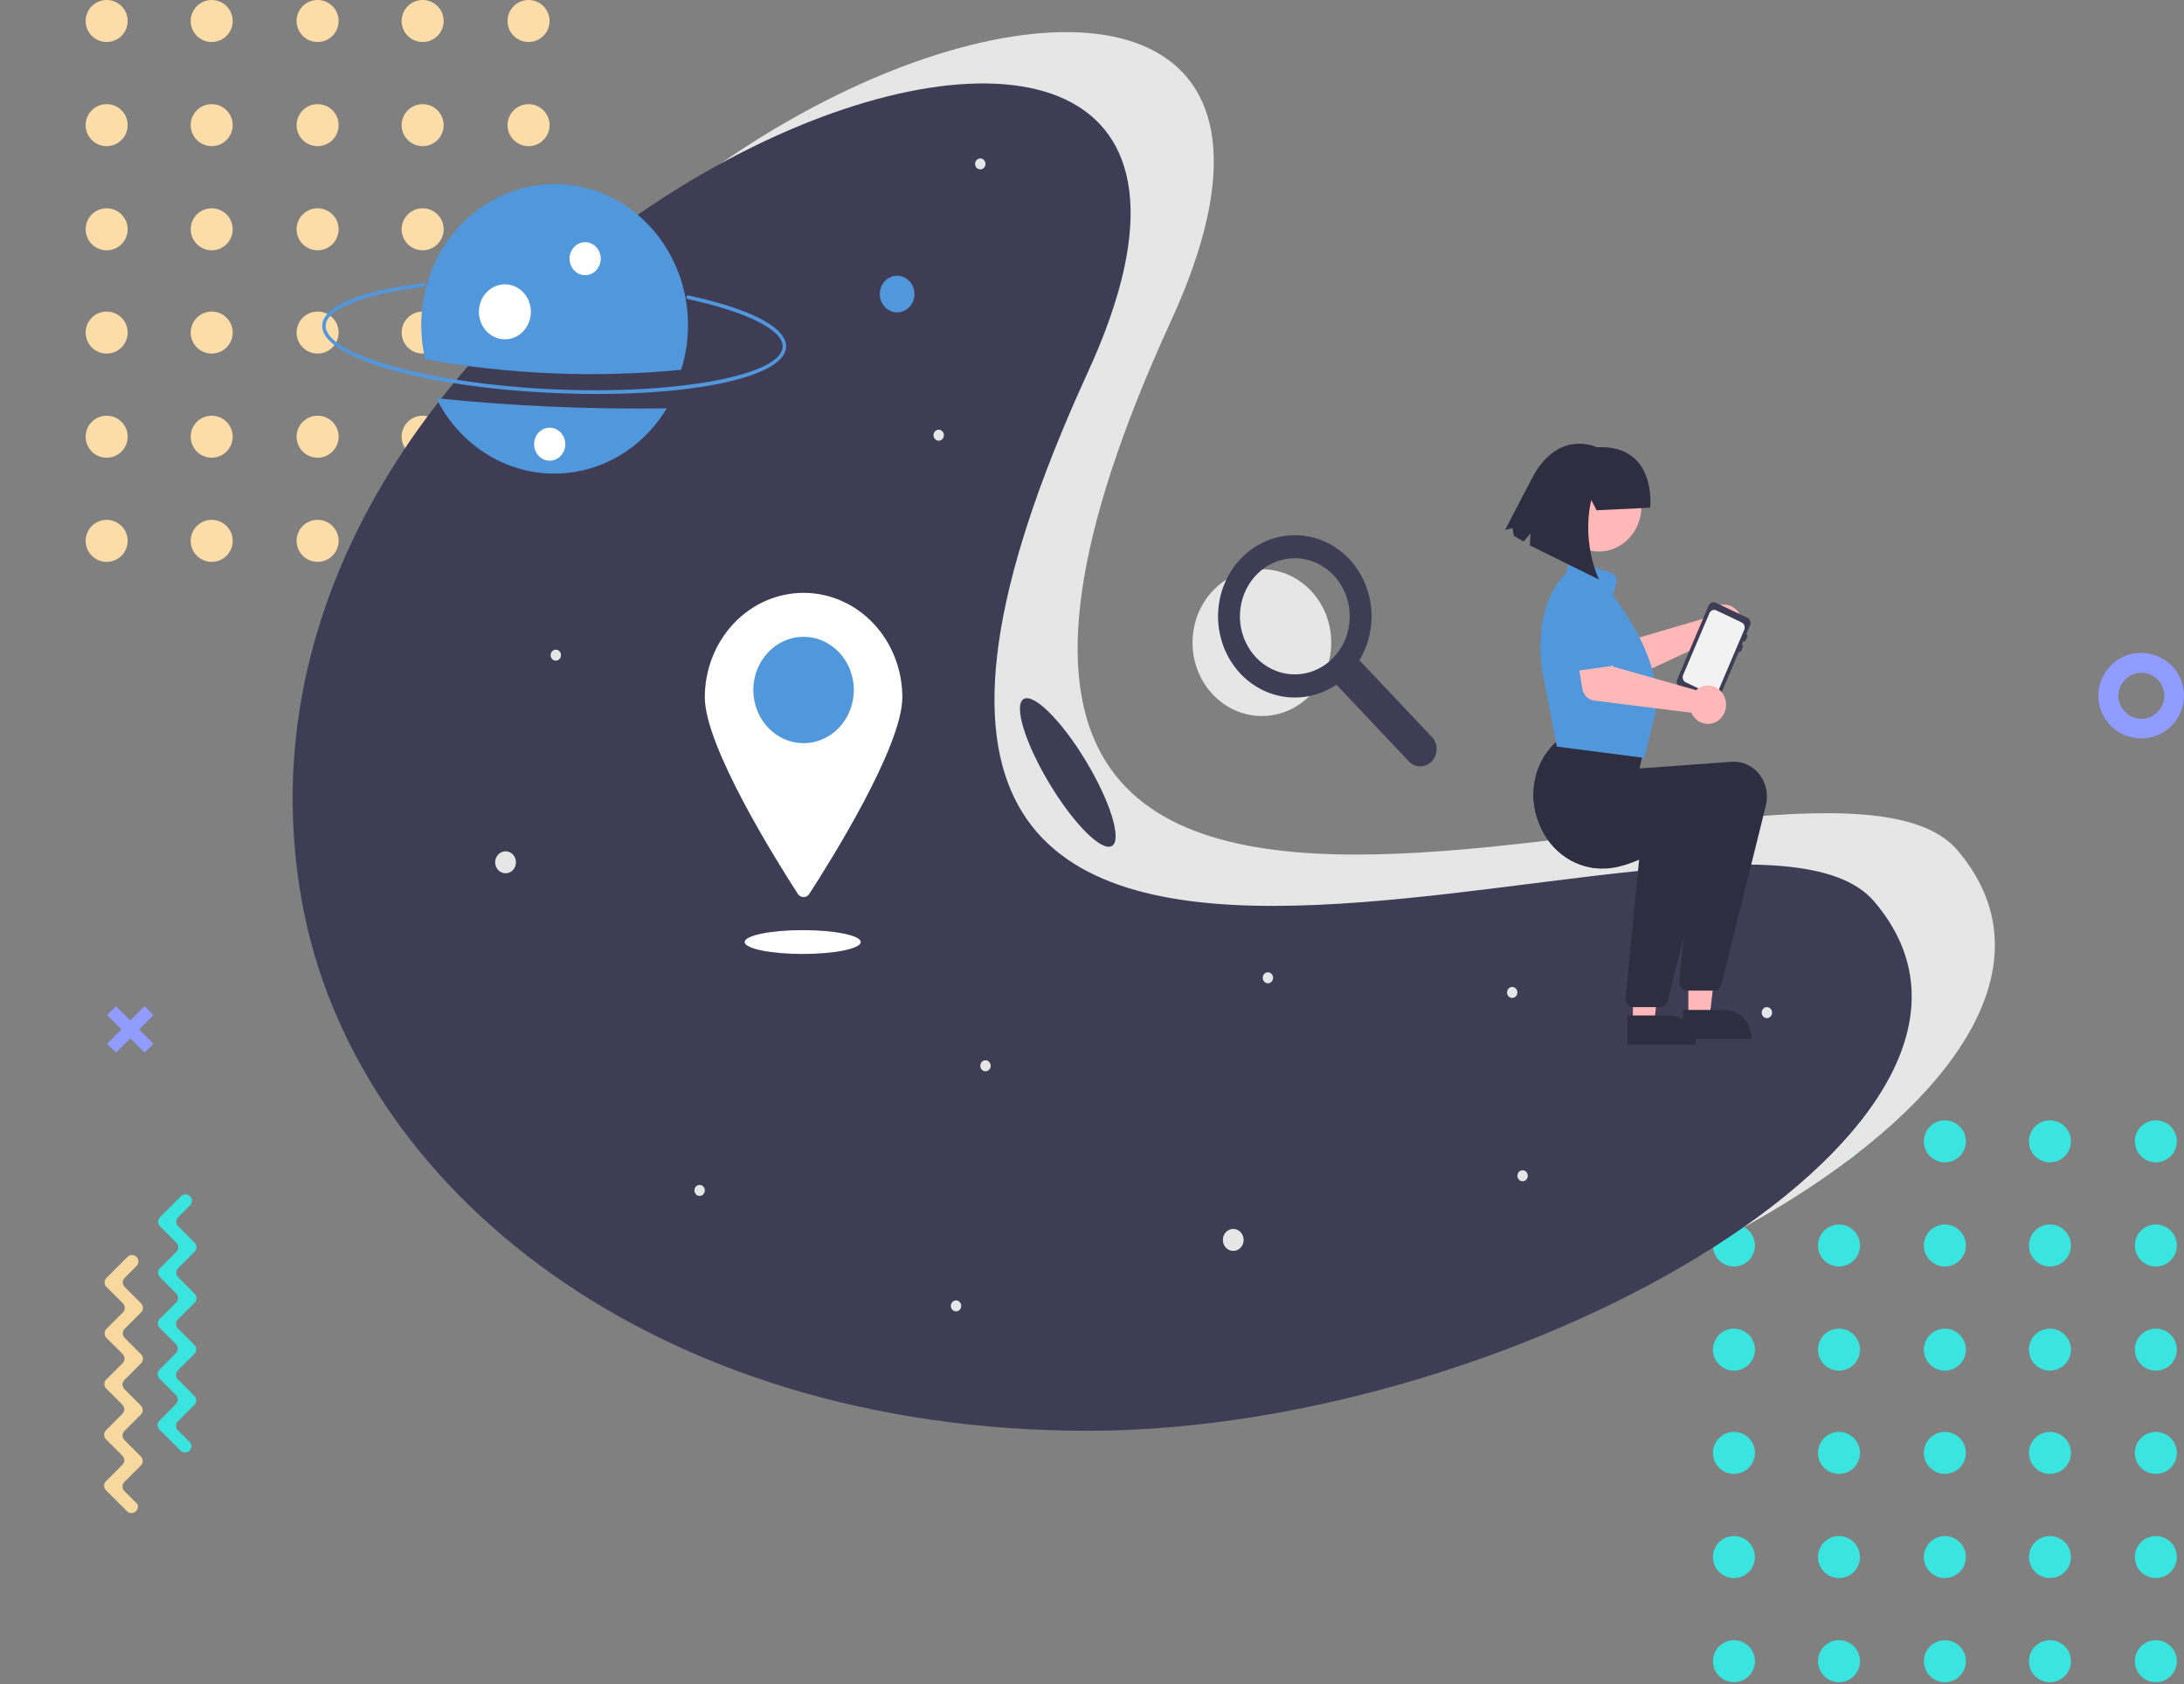 <svg width="612" height="472" viewBox="0 0 612 472" fill="none" xmlns="http://www.w3.org/2000/svg">
<rect x="0" y="0" width="612" height="472" fill="#808080" stroke="none"/>
<g id="hero-image">
<g id="group-waves">
<path id="Vector" d="M43 284.494L40.505 282L36.524 286.03L32.495 282L30 284.494L34.029 288.524L30 292.554L32.495 295L36.524 291.018L40.505 295L43 292.554L38.971 288.524L43 284.494Z" fill="#909CFF"/>
<path d="M53.113 406.549C52.406 407.256 51.275 407.256 50.568 406.549L44.699 400.68C43.991 399.973 43.991 398.842 44.699 398.135L49.295 393.538C50.002 392.831 50.002 391.7 49.295 390.993L44.699 386.397C43.991 385.69 43.991 384.558 44.699 383.851L49.295 379.255C50.002 378.548 50.002 377.416 49.295 376.709L44.769 372.184C44.062 371.477 44.062 370.345 44.769 369.638L49.365 365.042C50.072 364.335 50.072 363.204 49.365 362.496L44.84 357.971C44.133 357.264 44.133 356.132 44.84 355.425L49.436 350.829C50.143 350.122 50.143 348.991 49.436 348.284L44.84 343.687C44.133 342.98 44.133 341.849 44.84 341.142L50.709 335.273C51.416 334.566 52.547 334.566 53.255 335.273C53.962 335.98 53.962 337.111 53.255 337.818L49.931 341.142C49.224 341.849 49.224 342.98 49.931 343.687L54.527 348.284C55.234 348.991 55.234 350.122 54.527 350.829L49.931 355.425C49.224 356.132 49.224 357.264 49.931 357.971L54.527 362.567C55.234 363.274 55.234 364.406 54.527 365.113L49.86 369.78C49.153 370.487 49.153 371.618 49.86 372.325L54.457 376.921C55.164 377.628 55.164 378.76 54.456 379.467L49.86 384.063C49.153 384.77 49.153 385.902 49.86 386.609L54.456 391.205C55.164 391.912 55.164 393.043 54.457 393.751L49.86 398.347C49.153 399.054 49.153 400.185 49.86 400.892L53.184 404.216C53.82 404.711 53.82 405.842 53.113 406.549Z" fill="#3AE4DF"/>
<path d="M38.113 423.549C37.406 424.256 36.275 424.256 35.568 423.549L29.698 417.68C28.991 416.973 28.991 415.842 29.698 415.135L34.295 410.538C35.002 409.831 35.002 408.7 34.295 407.993L29.698 403.397C28.991 402.69 28.991 401.558 29.698 400.851L34.295 396.255C35.002 395.548 35.002 394.416 34.295 393.709L29.769 389.184C29.062 388.477 29.062 387.345 29.769 386.638L34.365 382.042C35.072 381.335 35.072 380.204 34.365 379.496L29.84 374.971C29.133 374.264 29.133 373.132 29.84 372.425L34.436 367.829C35.143 367.122 35.143 365.991 34.436 365.284L29.84 360.687C29.133 359.98 29.133 358.849 29.84 358.142L35.709 352.273C36.416 351.566 37.547 351.566 38.255 352.273C38.962 352.98 38.962 354.111 38.255 354.818L34.931 358.142C34.224 358.849 34.224 359.98 34.931 360.687L39.527 365.284C40.234 365.991 40.234 367.122 39.527 367.829L34.931 372.425C34.224 373.132 34.224 374.264 34.931 374.971L39.527 379.567C40.234 380.274 40.234 381.406 39.527 382.113L34.86 386.78C34.153 387.487 34.153 388.618 34.86 389.325L39.457 393.921C40.164 394.628 40.164 395.76 39.456 396.467L34.86 401.063C34.153 401.77 34.153 402.902 34.86 403.609L39.456 408.205C40.164 408.912 40.164 410.043 39.457 410.751L34.86 415.347C34.153 416.054 34.153 417.185 34.86 417.892L38.184 421.216C38.82 421.711 38.82 422.842 38.113 423.549Z" fill="#F7D89E"/>
</g>
<path id="group-circle" d="M600.245 206.967C593.584 207.065 588.099 201.776 588.001 195.213C587.903 188.553 593.193 183.068 599.755 182.97C606.416 182.872 611.901 188.161 611.999 194.723C612.097 201.384 606.807 206.869 600.245 206.967ZM599.951 188.553C596.425 188.651 593.584 191.589 593.584 195.115C593.682 198.641 596.621 201.482 600.147 201.482C603.673 201.384 606.514 198.445 606.514 194.919C606.416 191.295 603.477 188.455 599.951 188.553Z" fill="#909CFF"/>
<g id="group-grid2">
<g>
<path d="M491.774 465.585C491.774 462.334 489.138 459.698 485.887 459.698C482.636 459.698 480 462.334 480 465.585C480 468.836 482.636 471.472 485.887 471.472C489.138 471.472 491.774 468.836 491.774 465.585Z" fill="#3AE4DF"/>
<path d="M491.774 436.396C491.774 433.145 489.138 430.509 485.887 430.509C482.636 430.509 480 433.145 480 436.396C480 439.647 482.636 442.283 485.887 442.283C489.138 442.283 491.774 439.647 491.774 436.396Z" fill="#3AE4DF"/>
<path d="M491.774 407.208C491.774 403.956 489.138 401.321 485.887 401.321C482.636 401.321 480 403.956 480 407.208C480 410.459 482.636 413.094 485.887 413.094C489.138 413.094 491.774 410.459 491.774 407.208Z" fill="#3AE4DF"/>
<path d="M491.774 378.264C491.774 375.013 489.138 372.377 485.887 372.377C482.636 372.377 480 375.013 480 378.264C480 381.515 482.636 384.151 485.887 384.151C489.138 384.151 491.774 381.515 491.774 378.264Z" fill="#3AE4DF"/>
<path d="M491.774 349.075C491.774 345.824 489.138 343.189 485.887 343.189C482.636 343.189 480 345.824 480 349.075C480 352.327 482.636 354.962 485.887 354.962C489.138 354.962 491.774 352.327 491.774 349.075Z" fill="#3AE4DF"/>
<path d="M491.774 319.887C491.774 316.636 489.138 314 485.887 314C482.636 314 480 316.636 480 319.887C480 323.138 482.636 325.774 485.887 325.774C489.138 325.774 491.774 323.138 491.774 319.887Z" fill="#3AE4DF"/>
</g>
<g>
<path d="M521.208 465.585C521.208 462.334 518.572 459.698 515.321 459.698C512.07 459.698 509.434 462.334 509.434 465.585C509.434 468.836 512.07 471.472 515.321 471.472C518.572 471.472 521.208 468.836 521.208 465.585Z" fill="#3AE4DF"/>
<path d="M521.208 436.396C521.208 433.145 518.572 430.509 515.321 430.509C512.07 430.509 509.434 433.145 509.434 436.396C509.434 439.647 512.07 442.283 515.321 442.283C518.572 442.283 521.208 439.647 521.208 436.396Z" fill="#3AE4DF"/>
<path d="M521.208 407.208C521.208 403.956 518.572 401.321 515.321 401.321C512.07 401.321 509.434 403.956 509.434 407.208C509.434 410.459 512.07 413.094 515.321 413.094C518.572 413.094 521.208 410.459 521.208 407.208Z" fill="#3AE4DF"/>
<path d="M521.208 378.264C521.208 375.013 518.572 372.377 515.321 372.377C512.07 372.377 509.434 375.013 509.434 378.264C509.434 381.515 512.07 384.151 515.321 384.151C518.572 384.151 521.208 381.515 521.208 378.264Z" fill="#3AE4DF"/>
<path d="M521.208 349.075C521.208 345.824 518.572 343.189 515.321 343.189C512.07 343.189 509.434 345.824 509.434 349.075C509.434 352.327 512.07 354.962 515.321 354.962C518.572 354.962 521.208 352.327 521.208 349.075Z" fill="#3AE4DF"/>
<path d="M521.208 319.887C521.208 316.636 518.572 314 515.321 314C512.07 314 509.434 316.636 509.434 319.887C509.434 323.138 512.07 325.774 515.321 325.774C518.572 325.774 521.208 323.138 521.208 319.887Z" fill="#3AE4DF"/>
</g>
<g>
<path d="M550.887 465.585C550.887 462.334 548.252 459.698 545.001 459.698C541.749 459.698 539.114 462.334 539.114 465.585C539.114 468.836 541.749 471.472 545.001 471.472C548.252 471.472 550.887 468.836 550.887 465.585Z" fill="#3AE4DF"/>
<path d="M550.887 436.396C550.887 433.145 548.251 430.509 545 430.509C541.749 430.509 539.113 433.145 539.113 436.396C539.113 439.647 541.749 442.283 545 442.283C548.251 442.283 550.887 439.647 550.887 436.396Z" fill="#3AE4DF"/>
<path d="M550.887 407.208C550.887 403.956 548.251 401.321 545 401.321C541.749 401.321 539.113 403.956 539.113 407.208C539.113 410.459 541.749 413.094 545 413.094C548.251 413.094 550.887 410.459 550.887 407.208Z" fill="#3AE4DF"/>
<path d="M550.887 378.264C550.887 375.013 548.251 372.377 545 372.377C541.749 372.377 539.113 375.013 539.113 378.264C539.113 381.515 541.749 384.151 545 384.151C548.251 384.151 550.887 381.515 550.887 378.264Z" fill="#3AE4DF"/>
<path d="M550.887 349.075C550.887 345.824 548.251 343.189 545 343.189C541.749 343.189 539.113 345.824 539.113 349.075C539.113 352.327 541.749 354.962 545 354.962C548.251 354.962 550.887 352.327 550.887 349.075Z" fill="#3AE4DF"/>
<path d="M550.887 319.887C550.887 316.636 548.251 314 545 314C541.749 314 539.113 316.636 539.113 319.887C539.113 323.138 541.749 325.774 545 325.774C548.251 325.774 550.887 323.138 550.887 319.887Z" fill="#3AE4DF"/>
</g>
<g>
<path d="M580.321 465.585C580.321 462.334 577.685 459.698 574.434 459.698C571.183 459.698 568.547 462.334 568.547 465.585C568.547 468.836 571.183 471.472 574.434 471.472C577.685 471.472 580.321 468.836 580.321 465.585Z" fill="#3AE4DF"/>
<path d="M580.321 436.396C580.321 433.145 577.685 430.509 574.434 430.509C571.183 430.509 568.547 433.145 568.547 436.396C568.547 439.647 571.183 442.283 574.434 442.283C577.685 442.283 580.321 439.647 580.321 436.396Z" fill="#3AE4DF"/>
<path d="M580.321 407.208C580.321 403.956 577.685 401.321 574.434 401.321C571.183 401.321 568.547 403.956 568.547 407.208C568.547 410.459 571.183 413.094 574.434 413.094C577.685 413.094 580.321 410.459 580.321 407.208Z" fill="#3AE4DF"/>
<path d="M580.321 378.264C580.321 375.013 577.685 372.377 574.434 372.377C571.183 372.377 568.547 375.013 568.547 378.264C568.547 381.515 571.183 384.151 574.434 384.151C577.685 384.151 580.321 381.515 580.321 378.264Z" fill="#3AE4DF"/>
<path d="M580.321 349.075C580.321 345.824 577.685 343.189 574.434 343.189C571.183 343.189 568.547 345.824 568.547 349.075C568.547 352.327 571.183 354.962 574.434 354.962C577.685 354.962 580.321 352.327 580.321 349.075Z" fill="#3AE4DF"/>
<path d="M580.321 319.887C580.321 316.636 577.685 314 574.434 314C571.183 314 568.547 316.636 568.547 319.887C568.547 323.138 571.183 325.774 574.434 325.774C577.685 325.774 580.321 323.138 580.321 319.887Z" fill="#3AE4DF"/>
</g>
<g>
<path d="M610 465.585C610 462.334 607.365 459.698 604.113 459.698C600.862 459.698 598.227 462.334 598.227 465.585C598.227 468.836 600.862 471.472 604.113 471.472C607.365 471.472 610 468.836 610 465.585Z" fill="#3AE4DF"/>
<path d="M610 436.396C610 433.145 607.364 430.509 604.113 430.509C600.862 430.509 598.226 433.145 598.226 436.396C598.226 439.647 600.862 442.283 604.113 442.283C607.364 442.283 610 439.647 610 436.396Z" fill="#3AE4DF"/>
<path d="M610 407.208C610 403.956 607.364 401.321 604.113 401.321C600.862 401.321 598.226 403.956 598.226 407.208C598.226 410.459 600.862 413.094 604.113 413.094C607.364 413.094 610 410.459 610 407.208Z" fill="#3AE4DF"/>
<path d="M610 378.264C610 375.013 607.364 372.377 604.113 372.377C600.862 372.377 598.226 375.013 598.226 378.264C598.226 381.515 600.862 384.151 604.113 384.151C607.364 384.151 610 381.515 610 378.264Z" fill="#3AE4DF"/>
<path d="M610 349.075C610 345.824 607.364 343.189 604.113 343.189C600.862 343.189 598.226 345.824 598.226 349.075C598.226 352.327 600.862 354.962 604.113 354.962C607.364 354.962 610 352.327 610 349.075Z" fill="#3AE4DF"/>
<path d="M610 319.887C610 316.636 607.364 314 604.113 314C600.862 314 598.226 316.636 598.226 319.887C598.226 323.138 600.862 325.774 604.113 325.774C607.364 325.774 610 323.138 610 319.887Z" fill="#3AE4DF"/>
</g>
</g>
<g id="group-grid1">
<g>
<path d="M35.774 151.585C35.774 148.334 33.138 145.698 29.887 145.698C26.636 145.698 24 148.334 24 151.585C24 154.836 26.636 157.472 29.887 157.472C33.138 157.472 35.774 154.836 35.774 151.585Z" fill="#FCDDA8"/>
<path d="M35.774 122.396C35.774 119.145 33.138 116.509 29.887 116.509C26.636 116.509 24 119.145 24 122.396C24 125.647 26.636 128.283 29.887 128.283C33.138 128.283 35.774 125.647 35.774 122.396Z" fill="#FCDDA8"/>
<path d="M35.774 93.208C35.774 89.957 33.138 87.321 29.887 87.321C26.636 87.321 24 89.957 24 93.208C24 96.459 26.636 99.094 29.887 99.094C33.138 99.094 35.774 96.459 35.774 93.208Z" fill="#FCDDA8"/>
<path d="M35.774 64.264C35.774 61.013 33.138 58.377 29.887 58.377C26.636 58.377 24 61.013 24 64.264C24 67.515 26.636 70.151 29.887 70.151C33.138 70.151 35.774 67.515 35.774 64.264Z" fill="#FCDDA8"/>
<path d="M35.774 35.075C35.774 31.824 33.138 29.189 29.887 29.189C26.636 29.189 24 31.824 24 35.075C24 38.327 26.636 40.962 29.887 40.962C33.138 40.962 35.774 38.327 35.774 35.075Z" fill="#FCDDA8"/>
<path d="M35.774 5.887C35.774 2.636 33.138 2.95639e-05 29.887 2.95639e-05C26.636 2.95639e-05 24 2.636 24 5.887C24 9.138 26.636 11.774 29.887 11.774C33.138 11.774 35.774 9.138 35.774 5.887Z" fill="#FCDDA8"/>
</g>
<g>
<path d="M65.208 151.585C65.208 148.334 62.572 145.698 59.321 145.698C56.07 145.698 53.434 148.334 53.434 151.585C53.434 154.836 56.07 157.472 59.321 157.472C62.572 157.472 65.208 154.836 65.208 151.585Z" fill="#FCDDA8"/>
<path d="M65.208 122.396C65.208 119.145 62.572 116.509 59.321 116.509C56.07 116.509 53.434 119.145 53.434 122.396C53.434 125.647 56.07 128.283 59.321 128.283C62.572 128.283 65.208 125.647 65.208 122.396Z" fill="#FCDDA8"/>
<path d="M65.208 93.208C65.208 89.957 62.572 87.321 59.321 87.321C56.07 87.321 53.434 89.957 53.434 93.208C53.434 96.459 56.07 99.094 59.321 99.094C62.572 99.094 65.208 96.459 65.208 93.208Z" fill="#FCDDA8"/>
<path d="M65.208 64.264C65.208 61.013 62.572 58.377 59.321 58.377C56.07 58.377 53.434 61.013 53.434 64.264C53.434 67.515 56.07 70.151 59.321 70.151C62.572 70.151 65.208 67.515 65.208 64.264Z" fill="#FCDDA8"/>
<path d="M65.208 35.075C65.208 31.824 62.572 29.189 59.321 29.189C56.07 29.189 53.434 31.824 53.434 35.075C53.434 38.327 56.07 40.962 59.321 40.962C62.572 40.962 65.208 38.327 65.208 35.075Z" fill="#FCDDA8"/>
<path d="M65.208 5.887C65.208 2.636 62.572 2.95639e-05 59.321 2.95639e-05C56.07 2.95639e-05 53.434 2.636 53.434 5.887C53.434 9.138 56.07 11.774 59.321 11.774C62.572 11.774 65.208 9.138 65.208 5.887Z" fill="#FCDDA8"/>
</g>
<g>
<path d="M94.887 151.585C94.887 148.334 92.252 145.698 89.001 145.698C85.749 145.698 83.114 148.334 83.114 151.585C83.114 154.836 85.749 157.472 89.001 157.472C92.252 157.472 94.887 154.836 94.887 151.585Z" fill="#FCDDA8"/>
<path d="M94.887 122.396C94.887 119.145 92.251 116.509 89 116.509C85.749 116.509 83.113 119.145 83.113 122.396C83.113 125.647 85.749 128.283 89 128.283C92.251 128.283 94.887 125.647 94.887 122.396Z" fill="#FCDDA8"/>
<path d="M94.887 93.208C94.887 89.957 92.251 87.321 89 87.321C85.749 87.321 83.113 89.957 83.113 93.208C83.113 96.459 85.749 99.094 89 99.094C92.251 99.094 94.887 96.459 94.887 93.208Z" fill="#FCDDA8"/>
<path d="M94.887 64.264C94.887 61.013 92.251 58.377 89 58.377C85.749 58.377 83.113 61.013 83.113 64.264C83.113 67.515 85.749 70.151 89 70.151C92.251 70.151 94.887 67.515 94.887 64.264Z" fill="#FCDDA8"/>
<path d="M94.887 35.075C94.887 31.824 92.251 29.189 89 29.189C85.749 29.189 83.113 31.824 83.113 35.075C83.113 38.327 85.749 40.962 89 40.962C92.251 40.962 94.887 38.327 94.887 35.075Z" fill="#FCDDA8"/>
<path d="M94.887 5.887C94.887 2.636 92.251 2.95639e-05 89 2.95639e-05C85.749 2.95639e-05 83.113 2.636 83.113 5.887C83.113 9.138 85.749 11.774 89 11.774C92.251 11.774 94.887 9.138 94.887 5.887Z" fill="#FCDDA8"/>
</g>
<g>
<path d="M124.321 151.585C124.321 148.334 121.685 145.698 118.434 145.698C115.183 145.698 112.547 148.334 112.547 151.585C112.547 154.836 115.183 157.472 118.434 157.472C121.685 157.472 124.321 154.836 124.321 151.585Z" fill="#FCDDA8"/>
<path d="M124.321 122.396C124.321 119.145 121.685 116.509 118.434 116.509C115.183 116.509 112.547 119.145 112.547 122.396C112.547 125.647 115.183 128.283 118.434 128.283C121.685 128.283 124.321 125.647 124.321 122.396Z" fill="#FCDDA8"/>
<path d="M124.321 93.208C124.321 89.957 121.685 87.321 118.434 87.321C115.183 87.321 112.547 89.957 112.547 93.208C112.547 96.459 115.183 99.094 118.434 99.094C121.685 99.094 124.321 96.459 124.321 93.208Z" fill="#FCDDA8"/>
<path d="M124.321 64.264C124.321 61.013 121.685 58.377 118.434 58.377C115.183 58.377 112.547 61.013 112.547 64.264C112.547 67.515 115.183 70.151 118.434 70.151C121.685 70.151 124.321 67.515 124.321 64.264Z" fill="#FCDDA8"/>
<path d="M124.321 35.075C124.321 31.824 121.685 29.189 118.434 29.189C115.183 29.189 112.547 31.824 112.547 35.075C112.547 38.327 115.183 40.962 118.434 40.962C121.685 40.962 124.321 38.327 124.321 35.075Z" fill="#FCDDA8"/>
<path d="M124.321 5.887C124.321 2.636 121.685 2.95639e-05 118.434 2.95639e-05C115.183 2.95639e-05 112.547 2.636 112.547 5.887C112.547 9.138 115.183 11.774 118.434 11.774C121.685 11.774 124.321 9.138 124.321 5.887Z" fill="#FCDDA8"/>
</g>
<g>
<path d="M154 151.585C154 148.334 151.365 145.698 148.113 145.698C144.862 145.698 142.227 148.334 142.227 151.585C142.227 154.836 144.862 157.472 148.113 157.472C151.365 157.472 154 154.836 154 151.585Z" fill="#FCDDA8"/>
<path d="M154 122.396C154 119.145 151.364 116.509 148.113 116.509C144.862 116.509 142.226 119.145 142.226 122.396C142.226 125.647 144.862 128.283 148.113 128.283C151.364 128.283 154 125.647 154 122.396Z" fill="#FCDDA8"/>
<path d="M154 93.208C154 89.957 151.364 87.321 148.113 87.321C144.862 87.321 142.226 89.957 142.226 93.208C142.226 96.459 144.862 99.094 148.113 99.094C151.364 99.094 154 96.459 154 93.208Z" fill="#FCDDA8"/>
<path d="M154 64.264C154 61.013 151.364 58.377 148.113 58.377C144.862 58.377 142.226 61.013 142.226 64.264C142.226 67.515 144.862 70.151 148.113 70.151C151.364 70.151 154 67.515 154 64.264Z" fill="#FCDDA8"/>
<path d="M154 35.075C154 31.824 151.364 29.189 148.113 29.189C144.862 29.189 142.226 31.824 142.226 35.075C142.226 38.327 144.862 40.962 148.113 40.962C151.364 40.962 154 38.327 154 35.075Z" fill="#FCDDA8"/>
<path d="M154 5.887C154 2.636 151.364 2.95639e-05 148.113 2.95639e-05C144.862 2.95639e-05 142.226 2.636 142.226 5.887C142.226 9.138 144.862 11.774 148.113 11.774C151.364 11.774 154 9.138 154 5.887Z" fill="#FCDDA8"/>
</g>
</g>
<g id="main-hero" clip-path="url(#clip0)">
<g id="group-search">
<path d="M353.606 200.676C364.339 200.676 373.041 191.469 373.041 180.111C373.041 168.753 364.339 159.545 353.606 159.545C342.873 159.545 334.172 168.753 334.172 180.111C334.172 191.469 342.873 200.676 353.606 200.676Z" fill="#E6E6E6"/>
<path d="M401.237 206.538L380.927 185.047C382.484 182.485 383.539 179.618 384.029 176.616C384.52 173.615 384.436 170.539 383.783 167.573C383.13 164.606 381.921 161.808 380.227 159.345C378.533 156.882 376.39 154.803 373.923 153.233C369.278 150.297 363.761 149.313 358.464 150.478C353.167 151.642 348.476 154.869 345.32 159.52C342.417 163.828 341.023 169.072 341.377 174.35C341.731 179.628 343.812 184.61 347.261 188.441C350.711 192.271 355.314 194.71 360.279 195.338C365.244 195.967 370.261 194.745 374.467 191.884L394.776 213.375C395.633 214.281 396.795 214.789 398.006 214.789C399.217 214.789 400.379 214.279 401.235 213.373C402.091 212.467 402.573 211.238 402.573 209.956C402.573 208.674 402.093 207.445 401.237 206.538V206.538ZM373.708 184.245C371.192 186.908 367.881 188.565 364.339 188.934C360.797 189.304 357.244 188.362 354.285 186.27C351.326 184.177 349.144 181.064 348.111 177.46C347.077 173.856 347.257 169.985 348.619 166.506C349.981 163.027 352.441 160.155 355.579 158.379C358.718 156.604 362.341 156.035 365.832 156.77C369.322 157.505 372.464 159.497 374.722 162.408C376.98 165.32 378.214 168.969 378.214 172.735C378.216 174.873 377.82 176.99 377.046 178.966C376.273 180.941 375.139 182.735 373.708 184.245V184.245Z" fill="#3F3D56"/>
</g>
<path d="M548.458 238.239C600.397 299.02 449.834 386.615 328.176 386.615C206.517 386.615 122.349 318.745 107.894 238.239C72.845 43.041 406.515 -81.026 328.176 89.863C213.987 338.955 507.554 190.373 548.458 238.239Z" fill="#E6E6E6"/>
<path d="M525.153 252.624C577.092 313.405 426.53 401 304.871 401C183.213 401 99.044 333.13 84.59 252.624C49.541 57.426 383.211 -66.641 304.871 104.248C190.682 353.34 484.25 204.758 525.153 252.624Z" fill="#3F3D56"/>
<g id="group-planet">
<path d="M154.628 110.119C118.183 108.421 89.925 100.102 90.296 91.18C90.519 85.831 100.833 81.53 118.594 79.38C118.658 79.371 118.722 79.377 118.784 79.395C118.846 79.413 118.903 79.444 118.953 79.486C119.004 79.528 119.046 79.58 119.077 79.64C119.108 79.699 119.128 79.764 119.135 79.831C119.142 79.898 119.137 79.967 119.119 80.032C119.101 80.097 119.072 80.158 119.032 80.211C118.992 80.263 118.942 80.308 118.886 80.34C118.83 80.373 118.768 80.393 118.705 80.4C101.973 82.426 91.46 86.574 91.266 91.225C90.93 99.294 119.966 107.476 154.671 109.093C189.376 110.71 218.979 105.26 219.315 97.192C219.509 92.521 209.315 87.397 192.71 83.819C192.647 83.806 192.588 83.78 192.535 83.742C192.482 83.704 192.436 83.656 192.401 83.6C192.366 83.543 192.341 83.48 192.329 83.414C192.317 83.348 192.317 83.279 192.33 83.213C192.343 83.147 192.368 83.084 192.403 83.028C192.439 82.972 192.485 82.924 192.538 82.887C192.592 82.85 192.651 82.824 192.714 82.811C192.777 82.798 192.841 82.799 192.904 82.812C210.528 86.609 220.508 91.867 220.285 97.237C219.913 106.159 191.074 111.817 154.628 110.119Z" fill="#5197DB"/>
<path d="M122.259 111.614C125.308 117.742 129.825 122.917 135.357 126.618C140.889 130.32 147.242 132.42 153.782 132.707C160.322 132.994 166.818 131.459 172.621 128.255C178.424 125.051 183.33 120.291 186.848 114.45C165.286 114.758 143.724 113.811 122.259 111.614V111.614Z" fill="#5197DB"/>
<path d="M190.88 103.644C192.715 97.82 193.244 91.624 192.424 85.546C191.605 79.469 189.46 73.676 186.16 68.627C182.859 63.579 178.493 59.412 173.408 56.458C168.322 53.503 162.657 51.842 156.859 51.605C151.062 51.368 145.292 52.562 140.007 55.093C134.721 57.623 130.064 61.421 126.406 66.186C122.747 70.95 120.186 76.55 118.927 82.543C117.667 88.535 117.742 94.756 119.147 100.712C142.838 104.968 166.95 105.953 190.88 103.644Z" fill="#5197DB"/>
<path d="M163.969 77.124C166.382 77.124 168.339 75.054 168.339 72.5C168.339 69.947 166.382 67.876 163.969 67.876C161.556 67.876 159.6 69.947 159.6 72.5C159.6 75.054 161.556 77.124 163.969 77.124Z" fill="white"/>
<path d="M141.481 95.1C145.503 95.1 148.763 91.65 148.763 87.394C148.763 83.138 145.503 79.688 141.481 79.688C137.459 79.688 134.198 83.138 134.198 87.394C134.198 91.65 137.459 95.1 141.481 95.1Z" fill="white"/>
<path d="M154.036 129.115C156.449 129.115 158.405 127.044 158.405 124.491C158.405 121.937 156.449 119.867 154.036 119.867C151.623 119.867 149.666 121.937 149.666 124.491C149.666 127.044 151.623 129.115 154.036 129.115Z" fill="white"/>
</g>
<path d="M251.394 87.552C254.075 87.552 256.249 85.251 256.249 82.414C256.249 79.577 254.075 77.277 251.394 77.277C248.713 77.277 246.539 79.577 246.539 82.414C246.539 85.251 248.713 87.552 251.394 87.552Z" fill="#5197DB"/>
<path d="M141.671 244.76C143.279 244.76 144.584 243.38 144.584 241.677C144.584 239.975 143.279 238.595 141.671 238.595C140.062 238.595 138.758 239.975 138.758 241.677C138.758 243.38 140.062 244.76 141.671 244.76Z" fill="#E6E6E6"/>
<path d="M345.582 350.593C347.19 350.593 348.495 349.213 348.495 347.51C348.495 345.808 347.19 344.428 345.582 344.428C343.973 344.428 342.669 345.808 342.669 347.51C342.669 349.213 343.973 350.593 345.582 350.593Z" fill="#E6E6E6"/>
<path d="M155.75 185.165C156.555 185.165 157.207 184.475 157.207 183.623C157.207 182.772 156.555 182.082 155.75 182.082C154.946 182.082 154.294 182.772 154.294 183.623C154.294 184.475 154.946 185.165 155.75 185.165Z" fill="#E6E6E6"/>
<path d="M276.155 300.245C276.959 300.245 277.611 299.555 277.611 298.704C277.611 297.853 276.959 297.162 276.155 297.162C275.35 297.162 274.698 297.853 274.698 298.704C274.698 299.555 275.35 300.245 276.155 300.245Z" fill="#E6E6E6"/>
<path d="M495.116 285.346C495.921 285.346 496.573 284.656 496.573 283.805C496.573 282.954 495.921 282.264 495.116 282.264C494.312 282.264 493.66 282.954 493.66 283.805C493.66 284.656 494.312 285.346 495.116 285.346Z" fill="#E6E6E6"/>
<path d="M426.661 331.07C427.465 331.07 428.117 330.38 428.117 329.529C428.117 328.678 427.465 327.988 426.661 327.988C425.856 327.988 425.204 328.678 425.204 329.529C425.204 330.38 425.856 331.07 426.661 331.07Z" fill="#E6E6E6"/>
<path d="M355.292 275.585C356.096 275.585 356.748 274.895 356.748 274.044C356.748 273.192 356.096 272.502 355.292 272.502C354.487 272.502 353.835 273.192 353.835 274.044C353.835 274.895 354.487 275.585 355.292 275.585Z" fill="#E6E6E6"/>
<path d="M263.046 123.514C263.851 123.514 264.503 122.824 264.503 121.973C264.503 121.122 263.851 120.432 263.046 120.432C262.242 120.432 261.59 121.122 261.59 121.973C261.59 122.824 262.242 123.514 263.046 123.514Z" fill="#E6E6E6"/>
<path d="M274.698 47.479C275.503 47.479 276.155 46.789 276.155 45.938C276.155 45.087 275.503 44.397 274.698 44.397C273.894 44.397 273.242 45.087 273.242 45.938C273.242 46.789 273.894 47.479 274.698 47.479Z" fill="#E6E6E6"/>
<path d="M267.901 367.547C268.706 367.547 269.358 366.856 269.358 366.005C269.358 365.154 268.706 364.464 267.901 364.464C267.097 364.464 266.445 365.154 266.445 366.005C266.445 366.856 267.097 367.547 267.901 367.547Z" fill="#E6E6E6"/>
<path d="M196.047 335.18C196.851 335.18 197.503 334.49 197.503 333.639C197.503 332.788 196.851 332.098 196.047 332.098C195.242 332.098 194.59 332.788 194.59 333.639C194.59 334.49 195.242 335.18 196.047 335.18Z" fill="#E6E6E6"/>
<path d="M423.748 279.695C424.552 279.695 425.204 279.005 425.204 278.154C425.204 277.302 424.552 276.612 423.748 276.612C422.943 276.612 422.291 277.302 422.291 278.154C422.291 279.005 422.943 279.695 423.748 279.695Z" fill="#E6E6E6"/>
<g id="group-location">
<path d="M252.851 195.44C252.851 209.249 232.674 241.429 226.777 250.538C226.599 250.813 226.36 251.038 226.082 251.194C225.803 251.35 225.492 251.431 225.177 251.431C224.862 251.431 224.551 251.35 224.273 251.194C223.994 251.038 223.755 250.813 223.577 250.538C217.681 241.429 197.503 209.249 197.503 195.44C197.503 191.594 198.219 187.786 199.61 184.233C201.001 180.68 203.039 177.452 205.609 174.733C208.179 172.014 211.229 169.857 214.587 168.385C217.944 166.913 221.543 166.156 225.177 166.156C228.811 166.156 232.41 166.913 235.767 168.385C239.125 169.857 242.176 172.014 244.745 174.733C247.315 177.452 249.353 180.68 250.744 184.233C252.135 187.786 252.851 191.594 252.851 195.44V195.44Z" fill="white"/>
<path d="M225.177 208.283C232.953 208.283 239.257 201.613 239.257 193.385C239.257 185.156 232.953 178.486 225.177 178.486C217.401 178.486 211.097 185.156 211.097 193.385C211.097 201.613 217.401 208.283 225.177 208.283Z" fill="#5197DB"/>
<path d="M224.934 267.365C233.917 267.365 241.199 265.87 241.199 264.026C241.199 262.181 233.917 260.686 224.934 260.686C215.952 260.686 208.67 262.181 208.67 264.026C208.67 265.87 215.952 267.365 224.934 267.365Z" fill="white"/>
</g>
<path d="M478.584 172.332C478.461 172.584 478.357 172.847 478.273 173.117L455.074 179.938L450.894 175.609L443.895 181.431L450.592 189.856C451.133 190.537 451.868 191.013 452.687 191.214C453.506 191.415 454.364 191.33 455.133 190.971L480.193 179.265C481.043 179.889 482.052 180.225 483.087 180.227C484.122 180.23 485.133 179.899 485.986 179.278C486.839 178.658 487.493 177.777 487.861 176.754C488.23 175.73 488.295 174.613 488.048 173.549C487.801 172.485 487.254 171.527 486.48 170.8C485.706 170.073 484.741 169.613 483.713 169.481C482.686 169.349 481.645 169.551 480.729 170.06C479.813 170.569 479.065 171.362 478.584 172.332H478.584Z" fill="#FFB8B8"/>
<path d="M454.257 180.338L445.549 187.51C445.302 187.714 445.015 187.859 444.71 187.935C444.404 188.012 444.086 188.017 443.779 187.952C443.471 187.887 443.18 187.752 442.926 187.557C442.671 187.362 442.46 187.112 442.305 186.823L436.894 176.688C435.914 175.34 435.479 173.637 435.685 171.951C435.89 170.265 436.719 168.734 437.989 167.694C439.26 166.654 440.869 166.189 442.463 166.402C444.056 166.615 445.505 167.488 446.492 168.83L454.424 176.842C454.651 177.071 454.829 177.349 454.945 177.658C455.061 177.967 455.113 178.298 455.097 178.63C455.081 178.962 454.998 179.286 454.853 179.581C454.708 179.876 454.505 180.134 454.257 180.338V180.338Z" fill="#5197DB"/>
<path d="M480.809 168.94L489.639 173.144C490.009 173.32 490.297 173.644 490.441 174.045C490.585 174.446 490.572 174.891 490.406 175.283L489.361 177.742C489.484 177.801 489.58 177.909 489.627 178.042C489.675 178.176 489.671 178.324 489.616 178.455L489.198 179.438C489.142 179.569 489.04 179.67 488.914 179.721C488.788 179.771 488.648 179.767 488.524 179.709L488.106 180.693C488.229 180.752 488.325 180.86 488.373 180.993C488.421 181.127 488.417 181.275 488.362 181.406L487.944 182.389C487.888 182.519 487.786 182.621 487.659 182.672C487.533 182.722 487.393 182.718 487.27 182.66L481.624 195.938C481.458 196.33 481.151 196.635 480.772 196.787C480.393 196.939 479.972 196.926 479.603 196.75L470.772 192.546C470.402 192.37 470.114 192.046 469.97 191.644C469.826 191.243 469.839 190.798 470.005 190.407L478.787 169.751C478.954 169.36 479.26 169.055 479.639 168.902C480.018 168.75 480.439 168.764 480.809 168.94V168.94Z" fill="#3F3D56"/>
<path d="M472.376 191.238L479.459 194.613C479.814 194.781 480.218 194.794 480.581 194.648C480.945 194.503 481.24 194.211 481.401 193.837L484.673 186.136L485.809 183.467L488.77 176.499C488.928 176.124 488.94 175.698 488.803 175.314C488.665 174.93 488.39 174.62 488.036 174.45L485.809 173.387L480.947 171.074C480.593 170.906 480.189 170.894 479.826 171.041C479.463 171.188 479.17 171.481 479.011 171.856L476.147 178.591L472.885 186.26L471.642 189.188C471.483 189.563 471.471 189.989 471.609 190.373C471.746 190.757 472.022 191.068 472.376 191.238V191.238Z" fill="#F2F2F2"/>
<path d="M457.574 286.654L463.526 286.653L466.358 262.359L457.573 262.359L457.574 286.654Z" fill="#FFB8B8"/>
<path d="M456.056 284.597L467.777 284.597H467.778C468.759 284.597 469.73 284.801 470.637 285.198C471.543 285.596 472.366 286.178 473.06 286.912C473.754 287.646 474.304 288.517 474.679 289.476C475.055 290.435 475.248 291.463 475.248 292.501V292.758L456.056 292.759L456.056 284.597Z" fill="#2F2E41"/>
<path d="M473.11 285.112L479.062 285.112L481.894 260.818L473.109 260.818L473.11 285.112Z" fill="#FFB8B8"/>
<path d="M471.592 283.056L483.313 283.055H483.314C484.295 283.055 485.266 283.26 486.173 283.657C487.079 284.054 487.902 284.637 488.596 285.371C489.29 286.105 489.84 286.976 490.215 287.935C490.591 288.894 490.784 289.922 490.784 290.96V291.217L471.592 291.218L471.592 283.056Z" fill="#2F2E41"/>
<path d="M430.875 229.645C432.143 233.623 434.548 237.086 437.758 239.553C440.968 242.021 444.823 243.372 448.79 243.419L449.091 243.424C452.164 243.517 455.771 242.469 459.311 240.963C466.302 237.989 473.016 233.226 474.798 231.916L471.778 262.633L470.555 275.087C470.524 275.409 470.557 275.734 470.652 276.042C470.748 276.35 470.903 276.633 471.107 276.874C471.312 277.114 471.563 277.307 471.842 277.439C472.121 277.571 472.424 277.639 472.73 277.64H480.27C480.753 277.64 481.223 277.471 481.606 277.159C481.989 276.846 482.264 276.409 482.386 275.914L494.835 225.746C495.208 224.244 495.238 222.67 494.922 221.154C494.607 219.638 493.954 218.223 493.019 217.026C492.084 215.83 490.893 214.886 489.544 214.273C488.196 213.661 486.729 213.397 485.266 213.503L459.408 215.378L461.214 207.734L438.133 206.11L438.065 206.162C437.512 206.588 436.973 207.035 436.458 207.503C435.171 208.654 434.031 209.977 433.064 211.438C431.336 214.059 430.234 217.085 429.852 220.256C429.471 223.428 429.822 226.649 430.875 229.645Z" fill="#2F2E41"/>
<path d="M430.875 229.645C432.143 233.623 434.548 237.086 437.758 239.553C440.968 242.021 444.823 243.372 448.79 243.419C452.583 241.387 456.244 239.089 459.748 236.54L459.311 240.963L455.504 279.71C455.473 280.033 455.507 280.358 455.602 280.666C455.697 280.974 455.852 281.257 456.057 281.497C456.262 281.738 456.512 281.93 456.791 282.062C457.071 282.194 457.373 282.263 457.679 282.264H465.219C465.703 282.264 466.173 282.095 466.556 281.782C466.939 281.47 467.213 281.032 467.336 280.538L471.778 262.633L479.784 230.37C480.158 228.868 480.188 227.294 479.872 225.778C479.556 224.261 478.904 222.846 477.968 221.65C477.033 220.453 475.842 219.51 474.494 218.897C473.146 218.285 471.679 218.021 470.215 218.127L444.357 220.002L446.163 212.358L433.064 211.438C431.336 214.059 430.234 217.085 429.852 220.256C429.471 223.428 429.822 226.649 430.875 229.645V229.645Z" fill="#2F2E41"/>
<path d="M436.425 209.275L436.251 209.253L432.224 188.299C432.19 188.117 428.897 170.044 438.99 160.596L439.166 159.302C439.211 158.972 439.323 158.655 439.495 158.374C439.667 158.094 439.894 157.856 440.161 157.677C440.429 157.499 440.729 157.383 441.042 157.34C441.355 157.296 441.674 157.324 441.976 157.423L451.484 160.544C452.022 160.72 452.476 161.109 452.749 161.63C453.022 162.151 453.094 162.764 452.95 163.34L452.026 167.06C453.307 168.653 468.394 187.874 463.139 202.682L460.785 212.418L436.425 209.275Z" fill="#5197DB"/>
<path d="M475.906 192.922C475.679 193.073 475.463 193.243 475.261 193.43L452.007 186.825L450.487 180.848L441.662 182.097L443.382 192.954C443.521 193.832 443.925 194.637 444.533 195.251C445.142 195.864 445.922 196.252 446.757 196.357L473.961 199.757C474.393 200.752 475.101 201.585 475.991 202.143C476.881 202.702 477.911 202.961 478.943 202.885C479.976 202.81 480.962 202.403 481.771 201.72C482.58 201.037 483.173 200.109 483.471 199.061C483.77 198.012 483.759 196.892 483.442 195.85C483.124 194.808 482.514 193.893 481.693 193.226C480.872 192.56 479.878 192.173 478.845 192.119C477.811 192.065 476.786 192.345 475.906 192.922H475.906Z" fill="#FFB8B8"/>
<path d="M451.111 186.729L440.167 188.221C439.856 188.263 439.539 188.234 439.239 188.136C438.94 188.037 438.663 187.871 438.43 187.649C438.196 187.428 438.01 187.155 437.885 186.851C437.759 186.546 437.698 186.216 437.703 185.884L437.912 174.245C437.716 172.558 438.16 170.858 439.147 169.516C440.134 168.175 441.583 167.303 443.177 167.091C444.771 166.878 446.379 167.344 447.649 168.384C448.919 169.425 449.747 170.956 449.952 172.642L452.934 183.808C453.02 184.128 453.039 184.463 452.99 184.792C452.942 185.12 452.828 185.433 452.655 185.711C452.482 185.988 452.254 186.222 451.988 186.398C451.721 186.574 451.422 186.687 451.111 186.729V186.729Z" fill="#5197DB"/>
<path d="M448.03 154.579C454.616 154.579 459.955 148.93 459.955 141.961C459.955 134.992 454.616 129.343 448.03 129.343C441.445 129.343 436.106 134.992 436.106 141.961C436.106 148.93 441.445 154.579 448.03 154.579Z" fill="#FFB8B8"/>
<path d="M447.403 143.015L445.91 140.138C443.082 152.33 448.077 162.421 448.077 162.421L428.69 152.865L428.875 149.474L426.956 151.778L424.2 150.17L423.836 147.971L421.755 148.516L429.35 133.932C436.721 120.054 447.437 125.353 447.437 125.353C464.486 124.495 462.404 142.294 462.404 142.294L447.403 143.015Z" fill="#2F2E41"/>
<path d="M311.662 237.048C314.411 235.183 311.068 224.473 304.194 213.127C297.321 201.78 289.52 194.094 286.77 195.959C284.021 197.824 287.364 208.534 294.238 219.88C301.112 231.227 308.913 238.913 311.662 237.048Z" fill="#3F3D56"/>
</g>
</g>
<defs>
<clipPath id="clip0">
<rect width="477" height="392" fill="white" transform="translate(82 9)"/>
</clipPath>
</defs>
</svg>
